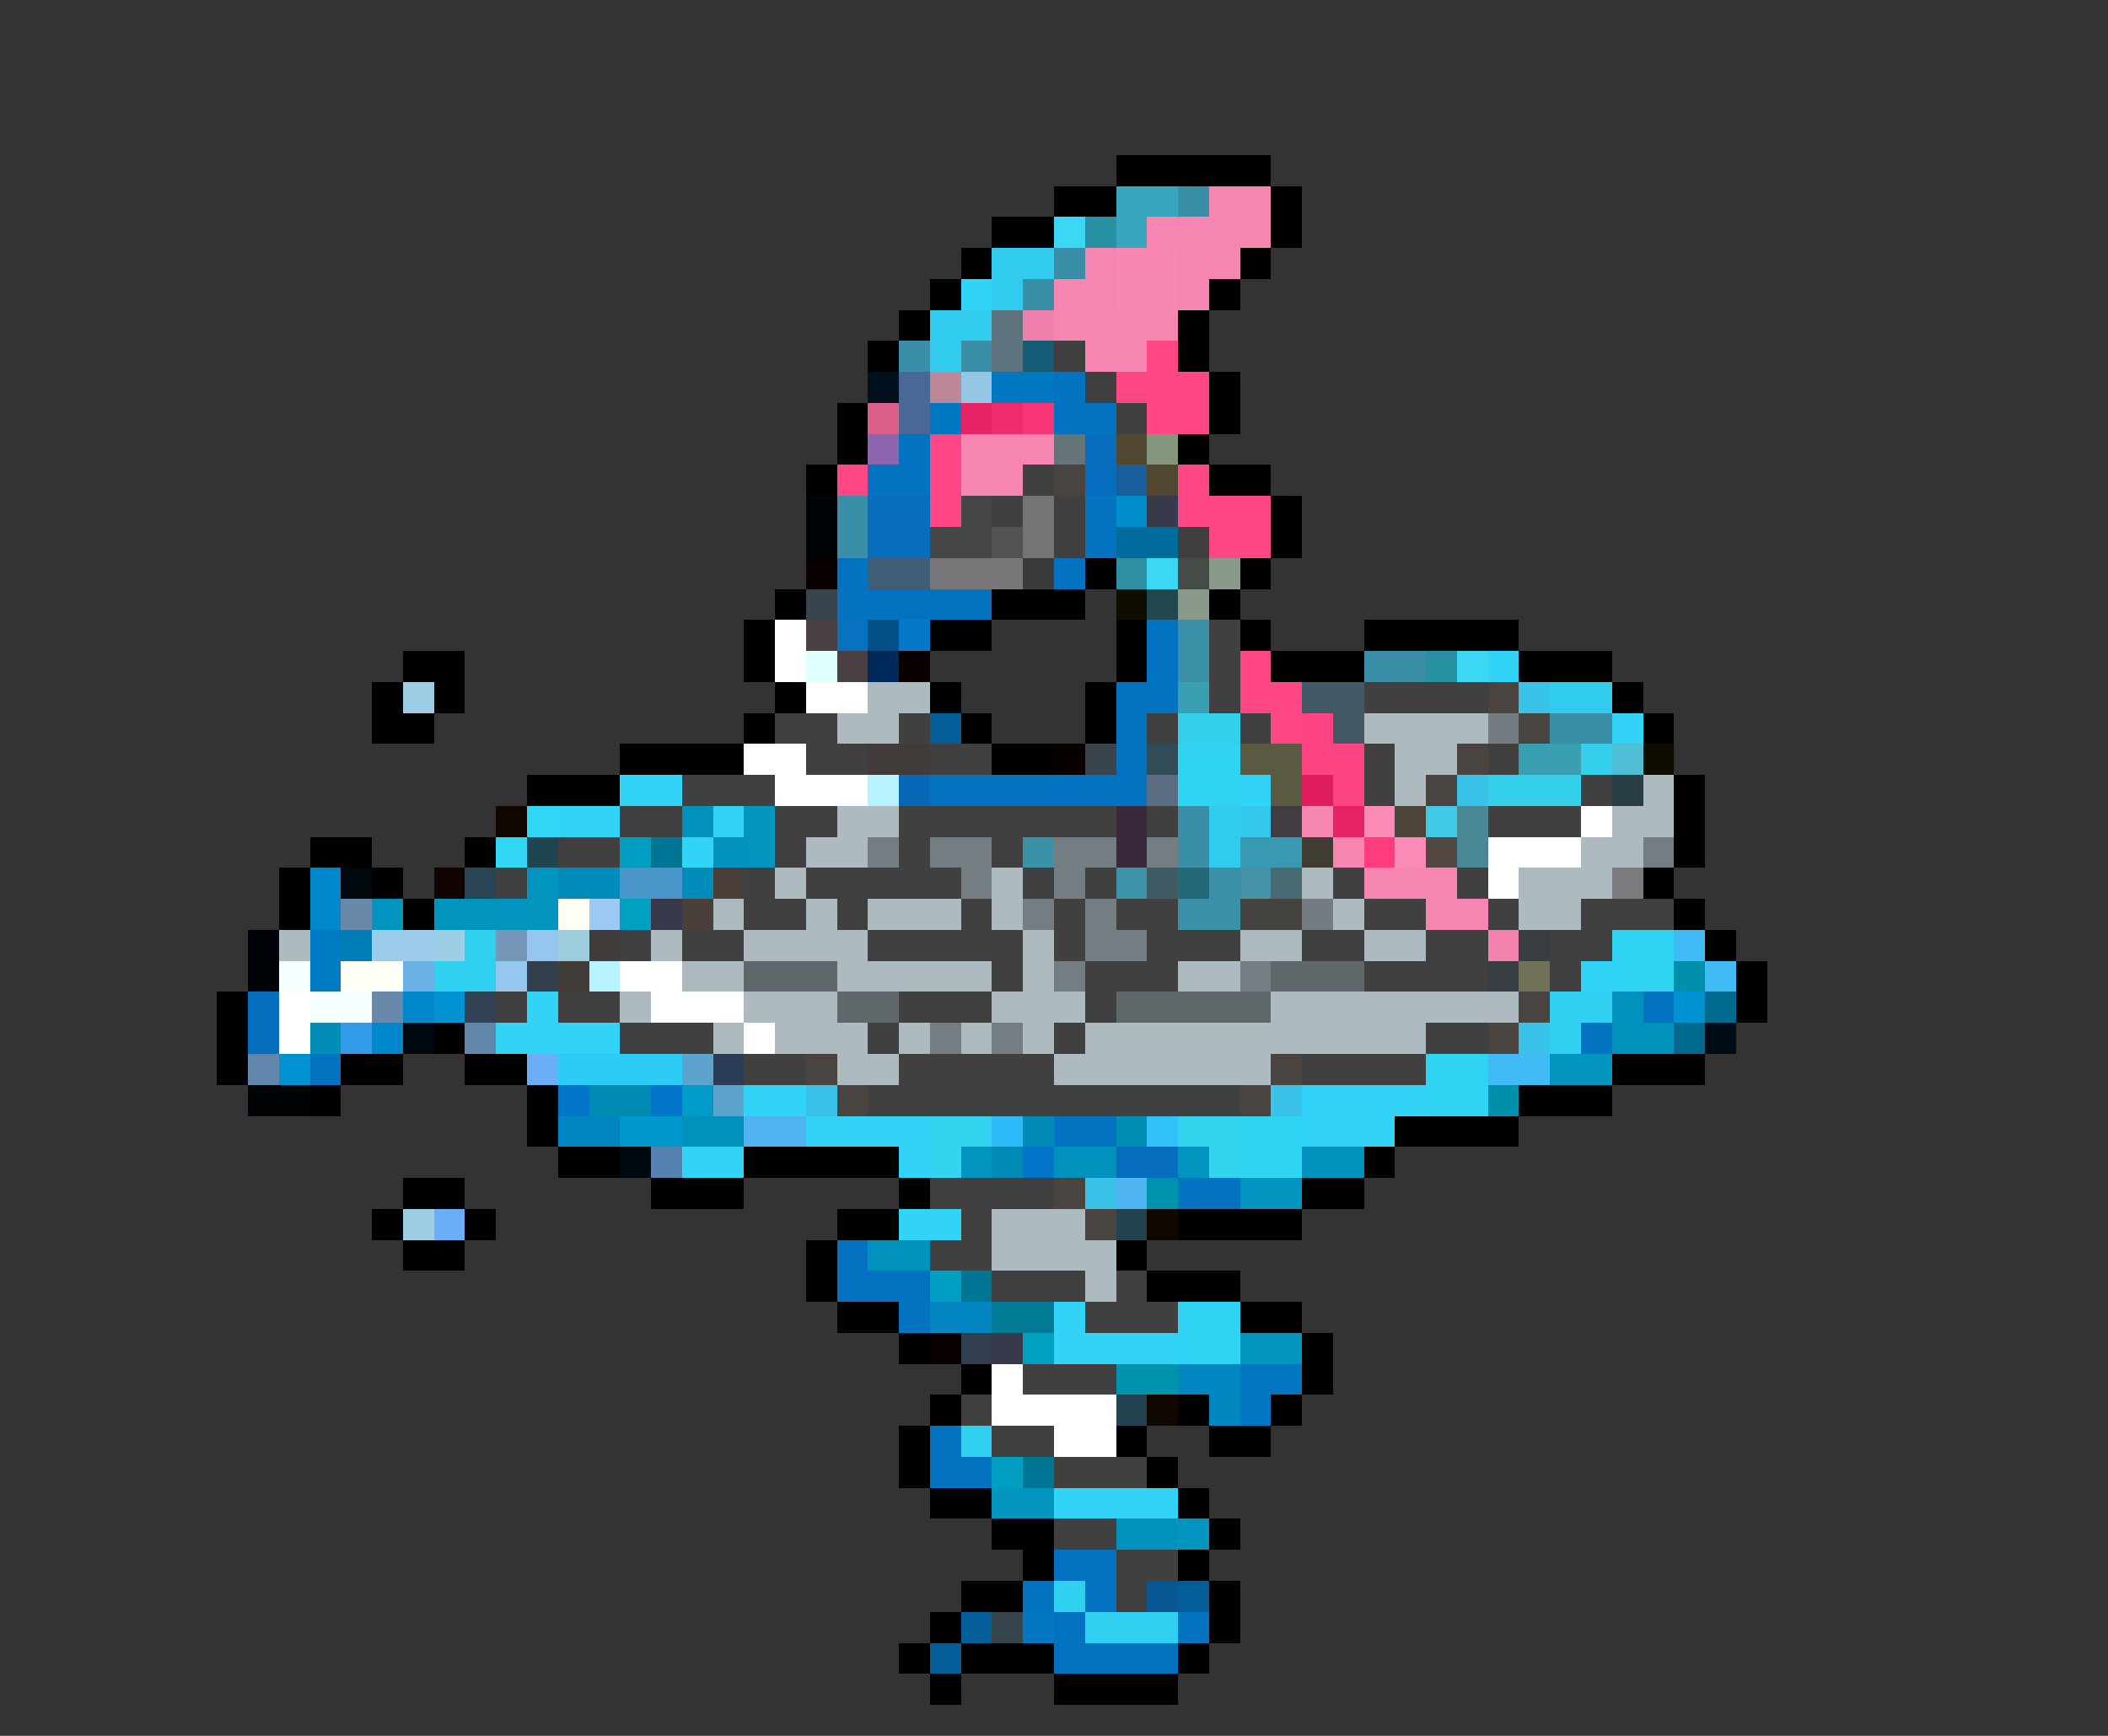 <svg xmlns="http://www.w3.org/2000/svg" viewBox="0 -0.5 68 56" shape-rendering="crispEdges">
<rect x="0" y="-0.5" width="68" height="56" fill="#333333" stroke="none"/>
<path stroke="#000000" d="M36 5h5M34 6h2M41 6h1M32 7h2M41 7h1M31 8h1M40 8h1M30 9h1M39 9h1M29 10h1M38 10h1M28 11h1M38 11h1M39 12h1M27 13h1M39 13h1M27 14h1M38 14h1M26 15h1M39 15h2M41 16h1M41 17h1M35 18h1M40 18h1M25 19h1M32 19h3M39 19h1M24 20h1M30 20h2M36 20h1M40 20h1M44 20h5M13 21h2M24 21h1M36 21h1M41 21h3M49 21h3M12 22h1M14 22h1M25 22h1M30 22h1M35 22h1M52 22h1M12 23h2M24 23h1M31 23h1M35 23h1M53 23h1M20 24h4M32 24h2M17 25h3M54 25h1M54 26h1M10 27h2M15 27h1M54 27h1M9 28h1M12 28h1M53 28h1M9 29h1M13 29h1M54 29h1M55 30h1M56 31h1M7 32h1M56 32h1M7 33h1M14 33h1M7 34h1M11 34h2M15 34h2M52 34h3M10 35h1M17 35h1M49 35h3M17 36h1M45 36h4M18 37h2M24 37h5M44 37h1M13 38h2M21 38h3M29 38h1M42 38h2M12 39h1M15 39h1M27 39h2M38 39h4M13 40h2M26 40h1M36 40h1M26 41h1M37 41h3M27 42h2M40 42h2M29 43h1M42 43h1M31 44h1M42 44h1M30 45h1M38 45h1M41 45h1M29 46h1M36 46h1M39 46h2M29 47h1M37 47h1M30 48h2M38 48h1M32 49h2M39 49h1M33 50h1M38 50h1M31 51h2M39 51h1M30 52h1M39 52h1M29 53h1M31 53h3M38 53h1M30 54h1M34 54h4" />
<path stroke="#38a5bf" d="M36 6h2M36 7h1" />
<path stroke="#3b8ea8" d="M38 6h1M34 8h1M33 9h1M29 11h1M31 11h1M27 16h1M27 17h1M44 21h2M50 23h2M38 26h1M38 27h1" />
<path stroke="#f785b1" d="M39 6h2M37 7h4M35 8h1M38 8h2M34 9h2M38 9h1M34 10h2M35 11h1M32 14h2M32 15h1M42 26h1M43 27h1M44 28h3M46 29h2" />
<path stroke="#3bd7f4" d="M34 7h1M37 18h1M47 21h1" />
<path stroke="#2790a2" d="M35 7h1M46 21h1" />
<path stroke="#31cced" d="M32 8h2M32 9h1M30 10h2M30 11h1M50 22h2M39 26h1M39 27h1" />
<path stroke="#f987b3" d="M36 8h2M36 9h2" />
<path stroke="#31d4f6" d="M31 9h1M48 21h1M52 23h1M20 25h2M40 25h1M18 26h2M23 26h1M22 27h1M51 31h1M17 32h1M16 33h4M24 35h2M42 35h4M26 36h4M42 36h3M22 37h2M29 37h1M29 39h2M34 42h1M34 43h4M34 48h4" />
<path stroke="#5d747e" d="M32 10h1M32 11h1" />
<path stroke="#f280ac" d="M33 10h1" />
<path stroke="#f886b2" d="M36 10h2M36 11h1M31 14h1M31 15h1" />
<path stroke="#145c76" d="M33 11h1" />
<path stroke="#414041" d="M34 11h1M35 12h1M36 13h1M33 15h1M32 16h1M34 16h1M34 17h1M38 17h1M39 20h1M39 21h1M39 22h1M44 22h4M25 23h2M29 23h1M37 23h1M40 23h1M26 24h2M30 24h2M44 24h1M48 24h1M22 25h3M44 25h1M51 25h1M20 26h2M25 26h2M29 26h7M37 26h1M48 26h3M18 27h2M25 27h1M29 27h1M32 27h1M16 28h1M24 28h1M26 28h4M33 28h1M43 28h1M47 28h1M24 29h2M27 29h1M31 29h1M34 29h1M37 29h1M44 29h2M48 29h1M51 29h3M20 30h1M22 30h2M28 30h5M34 30h1M37 30h3M42 30h2M46 30h2M50 30h2M32 31h1M35 31h3M44 31h4M50 31h1M16 32h1M18 32h2M29 32h3M35 32h1M20 33h3M28 33h1M34 33h1M46 33h2M24 34h2M29 34h5M42 34h4M28 35h12M30 38h4M31 39h1M30 40h2M32 41h3M36 41h1M35 42h3M33 44h3M31 45h1M32 46h2M34 47h3M34 49h2M36 50h2M36 51h1" />
<path stroke="#ff4785" d="M37 11h1M36 12h3M37 13h2M30 14h1M27 15h1M30 15h1M38 15h1M30 16h1M38 16h3M39 17h2M40 21h1M40 22h2M41 23h1" />
<path stroke="#00101c" d="M28 12h1" />
<path stroke="#4b6797" d="M29 12h1M29 13h1" />
<path stroke="#be8799" d="M30 12h1" />
<path stroke="#94c6e6" d="M31 12h1" />
<path stroke="#0078c1" d="M32 12h2M30 13h1" />
<path stroke="#0372c0" d="M34 12h1M34 13h2M29 14h1M28 15h2M35 16h1M35 17h1M27 18h1M34 18h1M27 19h5M37 20h1M37 21h1M36 22h2M36 23h1M36 24h1M30 25h7M53 32h1M51 33h1M10 34h1M34 36h2M38 38h2M27 40h1M27 41h3M29 42h1M30 46h1M30 47h2M34 50h2M33 51h1M35 51h1M34 52h1M38 52h1M34 53h4" />
<path stroke="#db5e88" d="M28 13h1" />
<path stroke="#e52365" d="M31 13h1" />
<path stroke="#ed2b6d" d="M32 13h1" />
<path stroke="#f73577" d="M33 13h1" />
<path stroke="#8d64ae" d="M28 14h1" />
<path stroke="#657478" d="M34 14h1" />
<path stroke="#066dbf" d="M35 14h1M35 15h1M36 37h2" />
<path stroke="#524831" d="M36 14h1M37 15h1" />
<path stroke="#83957b" d="M37 14h1" />
<path stroke="#4a4441" d="M34 15h1M48 22h1M49 23h1M47 24h1M46 25h1M49 32h1M48 33h1M26 34h1M41 34h1M27 35h1M40 35h1M34 38h1M35 39h1" />
<path stroke="#195f9c" d="M36 15h1" />
<path stroke="#000407" d="M26 16h1M26 17h1M8 35h2" />
<path stroke="#076dbd" d="M28 16h2M28 17h2" />
<path stroke="#444647" d="M31 16h1M30 17h2" />
<path stroke="#737573" d="M33 16h1M33 17h1" />
<path stroke="#008bca" d="M36 16h1" />
<path stroke="#39394c" d="M37 16h1M21 29h1M32 43h1" />
<path stroke="#525252" d="M32 17h1" />
<path stroke="#006c9b" d="M36 17h2" />
<path stroke="#080000" d="M26 18h1M29 21h1M34 24h1M30 43h1" />
<path stroke="#3f5d76" d="M28 18h2" />
<path stroke="#777577" d="M30 18h2" />
<path stroke="#787678" d="M32 18h1" />
<path stroke="#3c3b3c" d="M33 18h1" />
<path stroke="#2f90a2" d="M36 18h1" />
<path stroke="#454c45" d="M38 18h1" />
<path stroke="#8b998b" d="M39 18h1M38 19h1" />
<path stroke="#39444c" d="M26 19h1M35 24h1" />
<path stroke="#100c00" d="M36 19h1M53 24h1" />
<path stroke="#21484f" d="M37 19h1" />
<path stroke="#ffffff" d="M25 20h1M25 21h1M26 22h2M24 24h2M25 25h3M51 26h1M48 27h3M48 28h1M20 31h2M9 32h1M21 32h3M9 33h1M24 33h1M32 44h1M32 45h4M34 46h2" />
<path stroke="#4a4041" d="M26 20h1M27 21h1" />
<path stroke="#0672c0" d="M27 20h1" />
<path stroke="#044f85" d="M28 20h1" />
<path stroke="#0777c8" d="M29 20h1" />
<path stroke="#3b91a8" d="M38 20h1M38 21h1M33 27h1M39 28h1M38 29h2" />
<path stroke="#e0ffff" d="M26 21h1" />
<path stroke="#00295b" d="M28 21h1" />
<path stroke="#9ccee6" d="M13 22h1M14 30h1M13 39h1" />
<path stroke="#adbac0" d="M28 22h2M27 23h2M44 23h4M45 24h2M45 25h1M53 25h1M27 26h2M52 26h2M26 27h2M51 27h2M25 28h1M32 28h1M42 28h1M49 28h3M23 29h1M26 29h1M28 29h3M32 29h1M43 29h1M49 29h2M9 30h1M21 30h1M24 30h4M33 30h1M40 30h2M44 30h2M22 31h2M27 31h5M33 31h1M38 31h2M20 32h1M24 32h3M32 32h3M41 32h8M23 33h1M25 33h3M29 33h1M31 33h1M33 33h1M35 33h11M27 34h2M34 34h7M32 39h3M32 40h4M35 41h1" />
<path stroke="#399fb2" d="M38 22h1M49 24h2" />
<path stroke="#425966" d="M42 22h2M43 23h1" />
<path stroke="#39c3e8" d="M49 22h1M47 25h1M49 33h1M26 35h1M41 35h1M35 38h1" />
<path stroke="#035d98" d="M30 23h1M38 51h1M31 52h1M30 53h1" />
<path stroke="#34cfeb" d="M38 23h2M51 24h1M48 25h3" />
<path stroke="#ff4483" d="M42 23h1M42 24h2M43 25h1" />
<path stroke="#747c82" d="M48 23h1M42 29h1" />
<path stroke="#413c39" d="M28 24h2M19 30h1M18 31h1" />
<path stroke="#314b57" d="M37 24h1" />
<path stroke="#2fd4f2" d="M38 24h2M38 25h2M52 30h2M52 31h2M46 34h2M46 35h2M40 36h2M40 37h2M38 42h2M38 43h2" />
<path stroke="#5a5941" d="M40 24h2M41 25h1" />
<path stroke="#4fbed5" d="M52 24h1" />
<path stroke="#b6f3ff" d="M28 25h1M19 31h1" />
<path stroke="#0868b7" d="M29 25h1" />
<path stroke="#5a6d83" d="M37 25h1" />
<path stroke="#df1d5f" d="M42 25h1" />
<path stroke="#293e44" d="M52 25h1" />
<path stroke="#100800" d="M16 26h1M37 39h1M37 45h1" />
<path stroke="#32d7f5" d="M17 26h1M16 27h1" />
<path stroke="#0091bd" d="M22 26h1M23 27h1M22 36h2M42 37h2M36 49h2" />
<path stroke="#0094bf" d="M24 26h1M24 27h1M17 28h1M12 29h1M14 29h4M50 34h2M31 37h1M38 37h1M40 38h2M40 43h2M32 48h2M38 49h1" />
<path stroke="#3a293a" d="M36 26h1M36 27h1" />
<path stroke="#34c9eb" d="M40 26h1" />
<path stroke="#413c41" d="M41 26h1" />
<path stroke="#e42264" d="M43 26h1" />
<path stroke="#fc8ab6" d="M44 26h1M45 27h1" />
<path stroke="#4a4439" d="M45 26h1" />
<path stroke="#41c9e7" d="M46 26h1" />
<path stroke="#4a8794" d="M47 26h1M47 27h1" />
<path stroke="#1e4550" d="M17 27h1" />
<path stroke="#009ec1" d="M20 27h1M30 41h1M32 47h1" />
<path stroke="#007594" d="M21 27h1M31 41h1M33 47h1" />
<path stroke="#747d82" d="M28 27h1M30 27h2M34 27h2M37 27h1M53 27h1M31 28h1M34 28h1M33 29h1M35 29h1M35 30h2M34 31h1M40 31h1M30 33h1M32 33h1" />
<path stroke="#3999b2" d="M40 27h2" />
<path stroke="#413c31" d="M42 27h1" />
<path stroke="#fe3c7e" d="M44 27h1" />
<path stroke="#524841" d="M46 27h1" />
<path stroke="#0087cc" d="M10 28h1M10 29h1M13 32h1M12 33h1" />
<path stroke="#00080e" d="M11 28h1M13 33h1M20 37h1" />
<path stroke="#100400" d="M14 28h1" />
<path stroke="#294455" d="M15 28h1" />
<path stroke="#008cbb" d="M18 28h2M22 28h1" />
<path stroke="#4a95c9" d="M20 28h2" />
<path stroke="#4a4039" d="M23 28h1M22 29h1" />
<path stroke="#404040" d="M30 28h1M35 28h1M36 29h1" />
<path stroke="#3b94a8" d="M36 28h1" />
<path stroke="#3f5b63" d="M37 28h1" />
<path stroke="#246977" d="M38 28h1" />
<path stroke="#4592a7" d="M40 28h1" />
<path stroke="#466972" d="M41 28h1" />
<path stroke="#7b7a7e" d="M52 28h1" />
<path stroke="#6889a9" d="M11 29h1M12 32h1" />
<path stroke="#fffff6" d="M18 29h1M11 31h2" />
<path stroke="#9cc9f1" d="M19 29h1" />
<path stroke="#00a0c0" d="M20 29h1M33 43h1" />
<path stroke="#44433f" d="M40 29h2" />
<path stroke="#000408" d="M8 30h1M8 31h1" />
<path stroke="#007bc6" d="M10 30h1M10 31h1" />
<path stroke="#007eb8" d="M11 30h1" />
<path stroke="#9ccbeb" d="M12 30h2" />
<path stroke="#2fd0f0" d="M15 30h1M14 31h2M50 32h2M50 33h1M31 46h1M34 51h1M35 52h3" />
<path stroke="#7597b7" d="M16 30h1" />
<path stroke="#94c6ee" d="M17 30h1M16 31h1" />
<path stroke="#9ccede" d="M18 30h1" />
<path stroke="#f482ae" d="M48 30h1" />
<path stroke="#383e41" d="M49 30h1M48 31h1" />
<path stroke="#40bbf6" d="M54 30h1M55 31h1M48 34h2" />
<path stroke="#f6ffff" d="M9 31h1M10 32h2" />
<path stroke="#6ab2e6" d="M13 31h1" />
<path stroke="#32404d" d="M17 31h1" />
<path stroke="#60676b" d="M24 31h3M41 31h3M27 32h2M36 32h5" />
<path stroke="#707157" d="M49 31h1" />
<path stroke="#0090ac" d="M54 31h1M48 35h1" />
<path stroke="#056ebf" d="M8 32h1M8 33h1" />
<path stroke="#0091d0" d="M14 32h1M54 32h1M9 34h1" />
<path stroke="#314354" d="M15 32h1" />
<path stroke="#0091bc" d="M52 32h1M52 33h2M34 37h2M28 40h2" />
<path stroke="#00698e" d="M55 32h1M54 33h1" />
<path stroke="#008eb9" d="M10 33h1" />
<path stroke="#319be8" d="M11 33h1" />
<path stroke="#6286a9" d="M15 33h1" />
<path stroke="#000c15" d="M55 33h1" />
<path stroke="#6286ac" d="M8 34h1" />
<path stroke="#6aaef6" d="M17 34h1M14 39h1" />
<path stroke="#2ccbf4" d="M18 34h4" />
<path stroke="#5ca4cd" d="M22 34h1M23 35h1" />
<path stroke="#2b3c57" d="M23 34h1" />
<path stroke="#0176c8" d="M18 35h1M21 35h1M33 37h1" />
<path stroke="#008bb5" d="M19 35h2" />
<path stroke="#009bc9" d="M22 35h1" />
<path stroke="#0085c2" d="M18 36h2M30 42h2" />
<path stroke="#0097cb" d="M20 36h2" />
<path stroke="#4fb4f1" d="M24 36h2M36 38h1" />
<path stroke="#32d4f0" d="M30 36h2M38 36h2M30 37h1M39 37h1" />
<path stroke="#2dbaf6" d="M32 36h1" />
<path stroke="#008bb7" d="M33 36h1M32 37h1" />
<path stroke="#008fb2" d="M36 36h1" />
<path stroke="#31c2f9" d="M37 36h1" />
<path stroke="#5482b1" d="M21 37h1" />
<path stroke="#0093ae" d="M37 38h1M36 44h2" />
<path stroke="#254250" d="M36 39h1M36 45h1" />
<path stroke="#007b95" d="M32 42h2" />
<path stroke="#313f4f" d="M31 43h1" />
<path stroke="#0087c0" d="M38 44h2M39 45h1" />
<path stroke="#0076c1" d="M40 44h2M40 45h1" />
<path stroke="#065792" d="M37 51h1" />
<path stroke="#36444c" d="M32 52h1" />
<path stroke="#0377c2" d="M33 52h1" />
</svg>